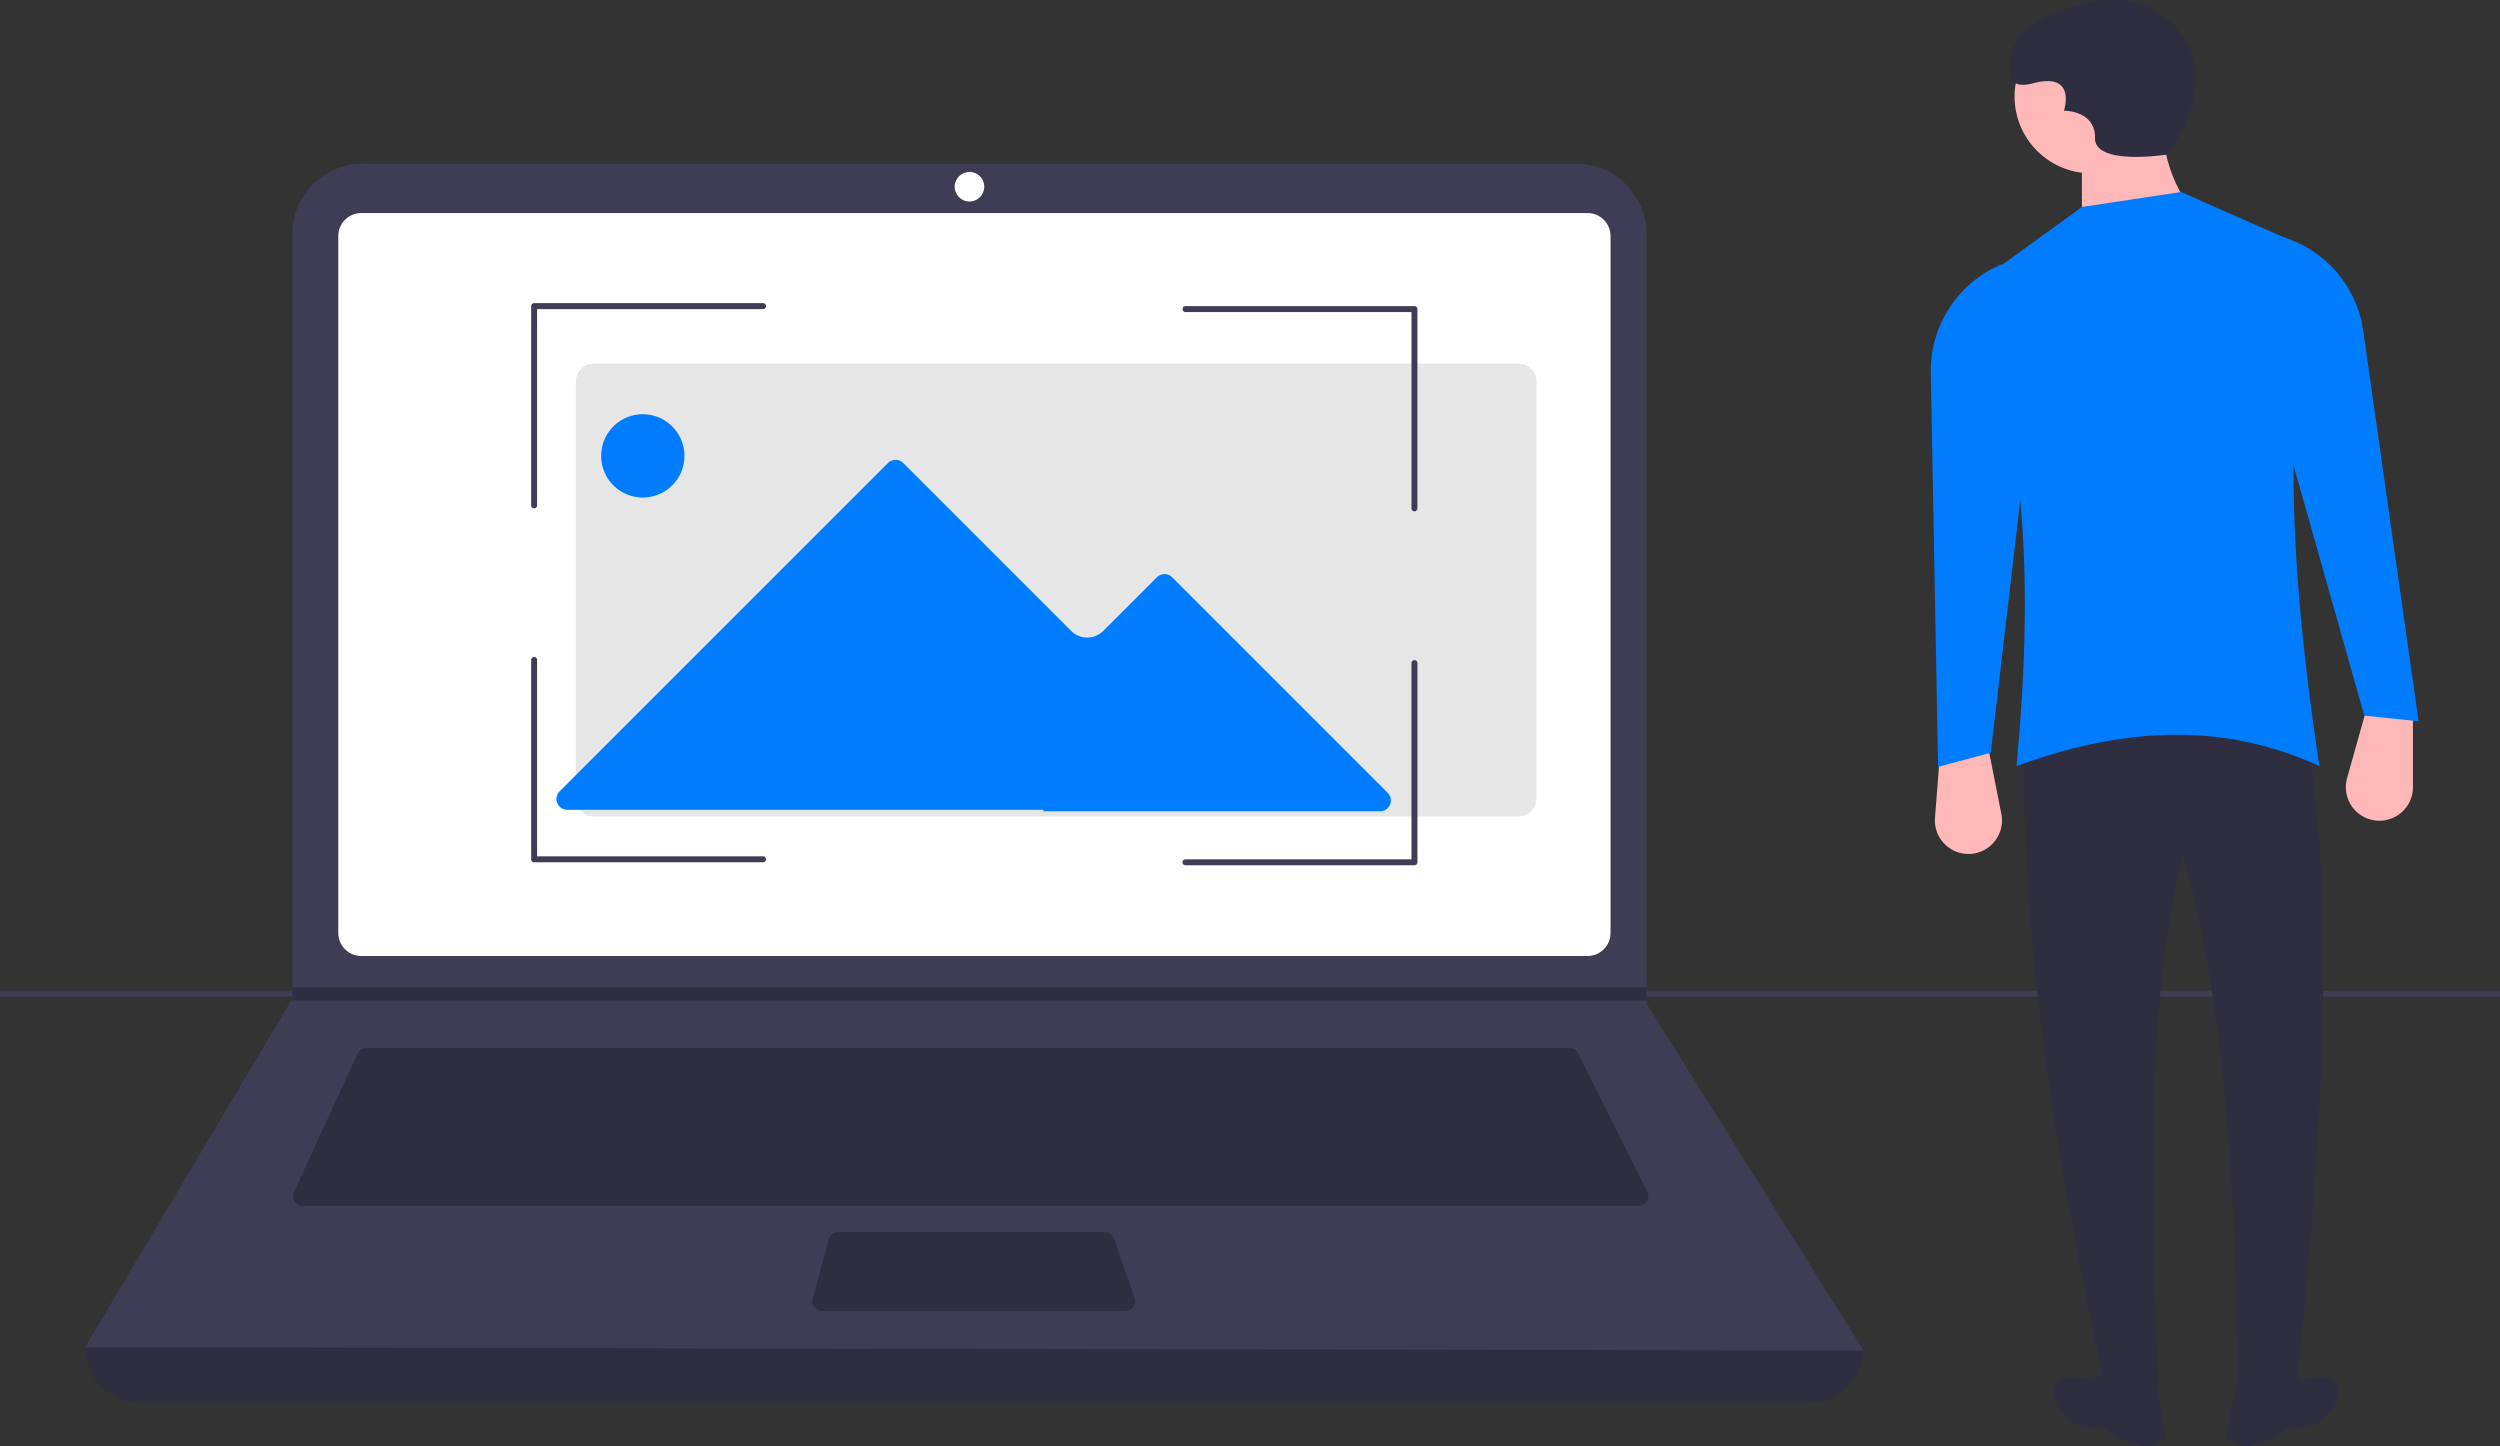 <svg xmlns="http://www.w3.org/2000/svg" width="941.879" height="544.836" viewBox="0 0 941.879 544.836">
  <rect x="0" y="0" width="941.879" height="544.836" fill="#333333" stroke="none"/>
  <g id="undraw_image_viewer_wxce" transform="translate(0 0)">
    <rect id="Rectángulo_237" data-name="Rectángulo 237" width="941.879" height="2.201" transform="translate(0 373.242)" fill="#3f3d56"/>
    <path id="Trazado_850" data-name="Trazado 850" d="M850.157,686.57H222.211a21.055,21.055,0,0,1-21.055-21.055h0q341.445-39.683,670.058,0h0A21.055,21.055,0,0,1,850.157,686.57Z" transform="translate(-169.075 -157.951)" fill="#2f2e41"/>
    <path id="Trazado_851" data-name="Trazado 851" d="M871.213,705.6l-670.058-1.239,77.657-130.667.372-.619V285.1A26.615,26.615,0,0,1,305.8,258.481H762.852A26.615,26.615,0,0,1,789.468,285.1V575.055Z" transform="translate(-169.075 -196.797)" fill="#3f3d56"/>
    <path id="Trazado_852" data-name="Trazado 852" d="M296.5,275.365a8.68,8.68,0,0,0-8.67,8.67V546.607a8.68,8.68,0,0,0,8.67,8.67H758.479a8.68,8.68,0,0,0,8.67-8.67V284.035a8.68,8.68,0,0,0-8.67-8.67Z" transform="translate(-160.379 -195.103)" fill="#fff"/>
    <path id="Trazado_853" data-name="Trazado 853" d="M299.988,561.273a3.726,3.726,0,0,0-3.376,2.163l-23.929,52.019a3.715,3.715,0,0,0,3.375,5.269H779.265a3.715,3.715,0,0,0,3.323-5.378l-26.01-52.019a3.7,3.7,0,0,0-3.323-2.054Z" transform="translate(-161.933 -166.419)" fill="#2f2e41"/>
    <circle id="Elipse_183" data-name="Elipse 183" cx="5.573" cy="5.573" r="5.573" transform="translate(359.677 64.78)" fill="#fff"/>
    <path id="Trazado_854" data-name="Trazado 854" d="M459.883,624.308a3.722,3.722,0,0,0-3.587,2.749l-6,22.294a3.715,3.715,0,0,0,3.587,4.682H568.03a3.715,3.715,0,0,0,3.51-4.931l-7.717-22.294a3.717,3.717,0,0,0-3.511-2.5Z" transform="translate(-144.093 -160.095)" fill="#2f2e41"/>
    <path id="Trazado_855" data-name="Trazado 855" d="M610.388,338.028v4.954H99.732l.384-.618v-4.335Z" transform="translate(10.006 33.913)" fill="#2f2e41"/>
    <path id="Trazado_856" data-name="Trazado 856" d="M347.9,324.912a6.829,6.829,0,0,0-6.723,6.916V488.592a6.829,6.829,0,0,0,6.723,6.916H696.373a6.829,6.829,0,0,0,6.723-6.916V331.829a6.829,6.829,0,0,0-6.723-6.916Z" transform="translate(-124.218 -187.931)" fill="#e6e6e6"/>
    <path id="Trazado_857" data-name="Trazado 857" d="M545.946,492.28H672.8a4.084,4.084,0,0,0,2.888-6.971L594.5,404.122a4.088,4.088,0,0,0-5.775,0l-20.189,20.189a8.564,8.564,0,0,1-12.113,0l-63.235-63.235a4.089,4.089,0,0,0-5.775,0L363.738,484.749a4.084,4.084,0,0,0,2.888,6.971H546.109Z" transform="translate(-152.884 -186.624)" fill="#007dff"/>
    <path id="Trazado_1251" data-name="Trazado 1251" d="M15.687,0A15.687,15.687,0,1,1,0,15.687,15.687,15.687,0,0,1,15.687,0Z" transform="translate(226.487 156.069)" fill="#007dff"/>
    <path id="Trazado_858" data-name="Trazado 858" d="M354.989,383.535a1.121,1.121,0,0,1-1.121-1.12V307.341a1.121,1.121,0,0,1,1.12-1.121h86.278a1.121,1.121,0,0,1,0,2.241H356.109v73.953a1.121,1.121,0,0,1-1.12,1.121Z" transform="translate(-153.754 -192.007)" fill="#3f3d56"/>
    <path id="Trazado_859" data-name="Trazado 859" d="M664.282,384.553a1.12,1.12,0,0,1-1.12-1.121V309.48H578a1.121,1.121,0,0,1,0-2.241h86.278a1.12,1.12,0,0,1,1.12,1.121v75.073a1.12,1.12,0,0,1-1.12,1.12Z" transform="translate(-131.38 -191.905)" fill="#3f3d56"/>
    <path id="Trazado_860" data-name="Trazado 860" d="M441.267,504.717H354.989a1.12,1.12,0,0,1-1.121-1.12V428.523a1.121,1.121,0,1,1,2.241,0v73.953h85.158a1.121,1.121,0,0,1,0,2.241Z" transform="translate(-153.754 -179.85)" fill="#3f3d56"/>
    <path id="Trazado_861" data-name="Trazado 861" d="M664.282,505.735H578a1.12,1.12,0,0,1,0-2.241h85.159V429.542a1.121,1.121,0,0,1,2.241,0v75.074a1.12,1.12,0,0,1-1.121,1.12Z" transform="translate(-131.38 -179.747)" fill="#3f3d56"/>
    <path id="Trazado_862" data-name="Trazado 862" d="M986.634,487.175h0a12.641,12.641,0,0,0,13.868-12.581V447.66l-17.616-2.114-7.2,25.632a12.641,12.641,0,0,0,10.943,16Z" transform="translate(-91.416 -178.029)" fill="#ffb8b8"/>
    <path id="Trazado_863" data-name="Trazado 863" d="M848.391,498.542h0A12.641,12.641,0,0,0,859.545,483.5l-5.243-26.42-17.69,1.355-2.068,26.543a12.641,12.641,0,0,0,13.847,13.561Z" transform="translate(-105.534 -176.872)" fill="#ffb8b8"/>
    <path id="Trazado_864" data-name="Trazado 864" d="M895.3,699.311l20.586.88c-4.4-83.207-3.031-153.591,9.008-200.291,14.983,53.317,20.136,123.285,20.532,201.309l22.451-1.9c9.6-92.393,14.462-177.816,4.228-240.983-32.113-18.657-67.673-18.714-107.1,2.114C864.117,531.2,876.252,612.47,895.3,699.311Z" transform="translate(-102.479 -178.128)" fill="#2f2e41"/>
    <path id="Trazado_865" data-name="Trazado 865" d="M898.058,672.193l-8.735,2.912s-18.441-4.853-13.588,7.764,18.44,10.676,18.44,10.676,16.5,12.617,23.293,2.912l-3.882-20.381Z" transform="translate(-101.479 -155.291)" fill="#2f2e41"/>
    <path id="Trazado_866" data-name="Trazado 866" d="M953.644,672.193l8.735,2.912s18.44-4.853,13.588,7.764-18.44,10.676-18.44,10.676-16.5,12.617-23.293,2.912l3.882-20.381Z" transform="translate(-95.528 -155.291)" fill="#2f2e41"/>
    <circle id="Elipse_185" data-name="Elipse 185" cx="28.89" cy="28.89" r="28.89" transform="translate(758.998 7.507)" fill="#ffb8b8"/>
    <path id="Trazado_867" data-name="Trazado 867" d="M884.848,293.279,928.535,281.3c-11.054-13.552-15.061-28.874-12.683-45.8h-31Z" transform="translate(-100.483 -199.103)" fill="#ffb8b8"/>
    <path id="Trazado_868" data-name="Trazado 868" d="M863.757,484.481c39.035-14.392,77.268-17.072,114.15,0-10.661-70.12-14.039-133.39-2.636-177.395a18.548,18.548,0,0,0-10.415-21.665l-39.092-17.262L888.419,273.8l-31.526,22.882a18.491,18.491,0,0,0-6.334,21.785C867.17,360.308,870.216,417.143,863.757,484.481Z" transform="translate(-104.054 -195.826)" fill="#007dff"/>
    <path id="Trazado_869" data-name="Trazado 869" d="M984.566,463.979,1005,466.092,984.167,319.069A43.385,43.385,0,0,0,954.324,283.8l-2.876-.912,4.228,78.919Z" transform="translate(-93.801 -194.348)" fill="#007dff"/>
    <path id="Trazado_870" data-name="Trazado 870" d="M855.684,476.941l-19.84,5.326L833.11,333.8a43.385,43.385,0,0,1,23.876-39.554l2.695-1.356,8.335,78.591Z" transform="translate(-105.674 -193.345)" fill="#007dff"/>
    <path id="Trazado_871" data-name="Trazado 871" d="M919.328,260.663s23.687-28.715,1.662-49.709c-15.28-14.564-36.949-7.305-48.789-1.493A21.859,21.859,0,0,0,860,225.74c-.789,5.436.513,10.313,8.875,8.082,16.724-4.463,11.709,10.311,11.709,10.311s11.893-.188,11.709,10.311S919.328,260.663,919.328,260.663Z" transform="translate(-102.996 -202.421)" fill="#2f2e41"/>
  </g>
</svg>
